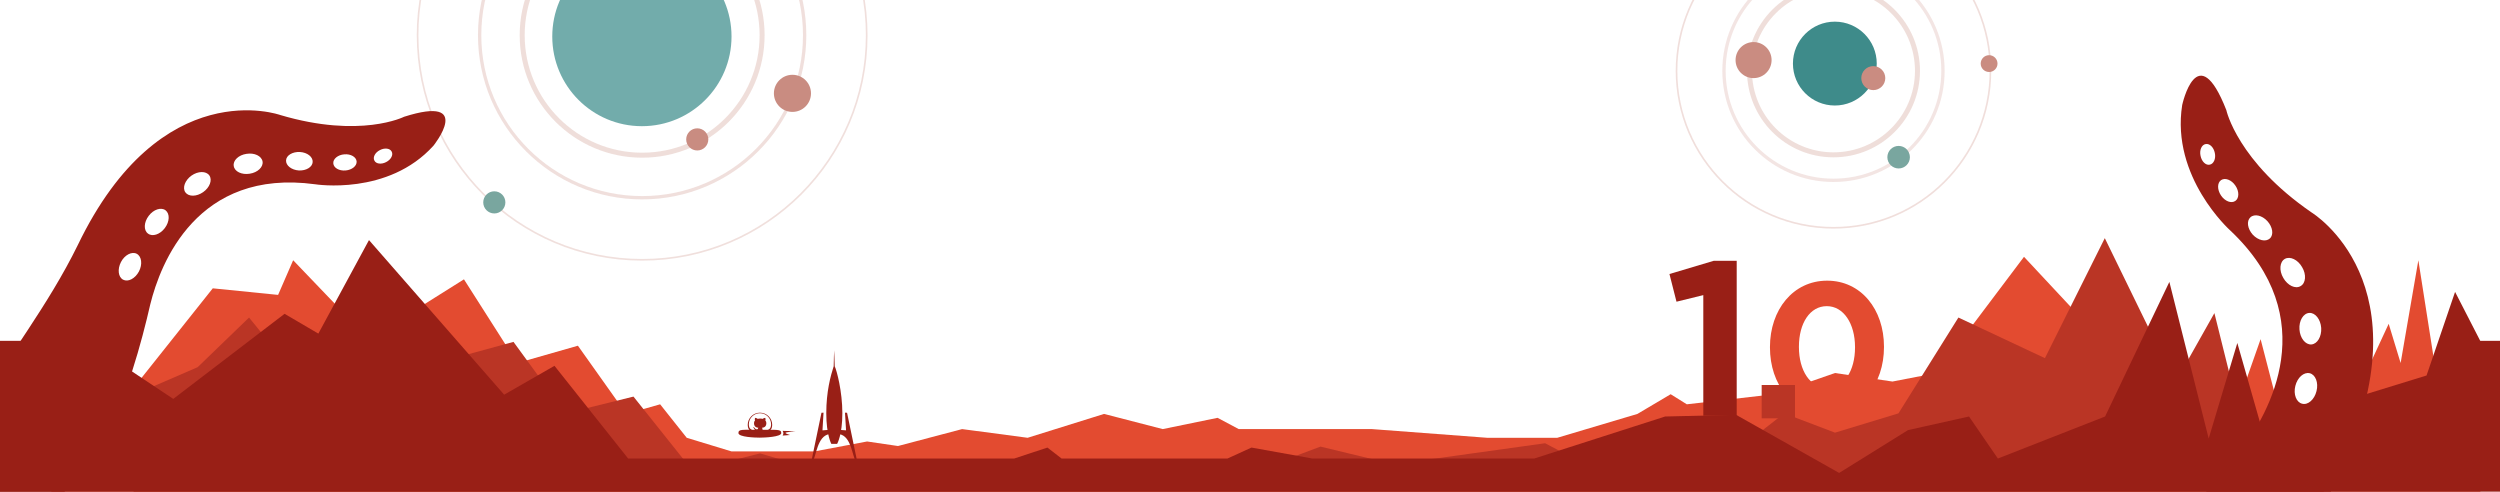 <?xml version="1.0" encoding="UTF-8" standalone="no"?>
<svg width="3000px" height="590px" viewBox="0 0 3000 590" version="1.1" xmlns="http://www.w3.org/2000/svg" xmlns:xlink="http://www.w3.org/1999/xlink">
    <defs></defs>
    <g stroke="none" stroke-width="1" fill="none" fill-rule="evenodd">
        <g transform="translate(-99, -229)">
            <g transform="translate(598.713, 0)">
                <g transform="translate(0.75, 0.522)">
                    <g transform="translate(0.628, 0.488)" stroke="#C98C81">
                        <ellipse stroke-width="2" opacity="0.28" cx="269.479" cy="270.28" rx="269.473" ry="269.473"></ellipse>
                        <ellipse stroke-width="4" opacity="0.274" cx="269.479" cy="270.28" rx="194.999" ry="194.999"></ellipse>
                        <ellipse stroke-width="6" opacity="0.292" cx="269.479" cy="270.28" rx="143.946" ry="143.946"></ellipse>
                    </g>
                    <path d="M162.254,272.285 C162.254,331.718 210.408,379.897 269.809,379.897 C329.21,379.897 377.364,331.718 377.364,272.285 C377.364,212.852 329.21,164.673 269.809,164.673 C210.408,164.673 162.254,212.852 162.254,272.285 Z" fill="#72ACAB"></path>
                    <path d="M428.215,340.495 C428.215,352.794 438.18,362.764 450.473,362.764 C462.766,362.764 472.731,352.794 472.731,340.495 C472.731,328.195 462.766,318.225 450.473,318.225 C438.18,318.225 428.215,328.195 428.215,340.495 Z" fill="#C98C81"></path>
                    <path d="M322.966,395.757 C322.966,403.097 328.913,409.047 336.249,409.047 C343.585,409.047 349.532,403.097 349.532,395.757 C349.532,388.417 343.585,382.467 336.249,382.467 C328.913,382.467 322.966,388.417 322.966,395.757 Z" fill="#C98C81"></path>
                    <path d="M79.428,471.331 C79.428,478.671 85.375,484.621 92.711,484.621 C100.047,484.621 105.994,478.671 105.994,471.331 C105.994,463.991 100.047,458.041 92.711,458.041 C85.375,458.041 79.428,463.991 79.428,471.331 Z" fill="#79A69F"></path>
                </g>
                <g transform="translate(1512, 125)">
                    <g stroke="#C98C81">
                        <ellipse stroke-width="2" opacity="0.283" cx="188.465" cy="189.004" rx="188.342" ry="188.342"></ellipse>
                        <ellipse stroke-width="4" opacity="0.226" cx="188.465" cy="189.004" rx="131.389" ry="131.389"></ellipse>
                        <ellipse stroke-width="6" opacity="0.292" cx="188.465" cy="189.004" rx="100.793" ry="100.793"></ellipse>
                    </g>
                    <path d="M139.806,180.304 C139.806,208.093 162.321,230.62 190.095,230.62 C217.869,230.62 240.384,208.093 240.384,180.304 C240.384,152.516 217.869,129.988 190.095,129.988 C162.321,129.988 139.806,152.516 139.806,180.304 Z" fill="#3E8B8A"></path>
                    <path d="M221.839,197.738 C221.839,205.692 228.283,212.14 236.233,212.14 C244.183,212.14 250.627,205.692 250.627,197.738 C250.627,189.785 244.183,183.337 236.233,183.337 C228.283,183.337 221.839,189.785 221.839,197.738 Z" fill="#CA8C81"></path>
                    <path d="M70.96,176.11 C70.96,188.055 80.638,197.738 92.576,197.738 C104.515,197.738 114.193,188.055 114.193,176.11 C114.193,164.166 104.515,154.482 92.576,154.482 C80.638,154.482 70.96,164.166 70.96,176.11 Z" fill="#CA8C81"></path>
                    <path d="M365.127,180.304 C365.127,185.875 369.64,190.391 375.209,190.391 C380.777,190.391 385.291,185.875 385.291,180.304 C385.291,174.733 380.777,170.217 375.209,170.217 C369.64,170.217 365.127,174.733 365.127,180.304 Z" fill="#CA8C81"></path>
                    <path d="M253.118,292.627 C253.118,300.1 259.172,306.157 266.641,306.157 C274.109,306.157 280.164,300.1 280.164,292.627 C280.164,285.155 274.109,279.097 266.641,279.097 C259.172,279.097 253.118,285.155 253.118,292.627 Z" fill="#79A69F"></path>
                </g>
            </g>
            <g transform="translate(0, 206.5)">
                <g transform="translate(122, 330)" fill="#E34B30">
                    <path d="M232.328,38.488 L310.723,46.367 L328.781,4.797 L419.531,99.477 L533.754,27.699 L597.77,128.125 L670.492,107.355 L728.605,189.203 L769.152,177.66 L801.078,217.84 L854.773,234.184 L954.414,234.184 L1017.492,222.27 L1054.578,227.719 L1131.523,207.406 L1210.148,217.84 L1301.863,189.203 L1372.297,207.406 L1438.051,193.891 L1463.496,207.406 L1623.398,207.406 L1761.637,217.84 L1845.711,217.84 L1941.91,189.203 L1981.805,165.562 L2001.184,177.66 L2105.871,165.562 L2178.973,140.125 L2247.953,150.348 L2300.754,140.125 L2405.801,0.68 L2575.543,182.527 L2660.543,182.527 L2689.73,99.477 L2720.398,217.84 L2772.352,234.184 L2843.426,81.074 L2857.746,128.125 L2879.027,4.797 L2904.246,165.562 L2918.566,81.074 L2961.816,330.445 L0.09,330.445 L232.328,38.488 Z"></path>
                    <path d="M2169.148,188.582 C2210.288,188.582 2237.788,153.602 2237.788,108.942 L2237.788,108.502 C2237.788,63.842 2210.288,29.302 2169.588,29.302 C2128.668,29.302 2100.948,64.282 2100.948,108.942 L2100.948,109.382 C2100.948,154.042 2128.008,188.582 2169.148,188.582 L2169.148,188.582 Z M2169.588,158.002 C2149.128,158.002 2135.708,137.102 2135.708,108.942 L2135.708,108.502 C2135.708,80.342 2148.908,59.882 2169.148,59.882 C2189.388,59.882 2203.028,81.002 2203.028,108.942 L2203.028,109.382 C2203.028,137.322 2190.048,158.002 2169.588,158.002 L2169.588,158.002 Z"></path>
                </g>
                <g transform="translate(208, 308)" fill="#BA3525">
                    <path d="M0.398,210.528 L128.234,155.067 L189.867,95.543 L266.863,190.41 L507.182,124.746 L569.797,210.528 L651.156,190.41 L721.826,279.016 L803.061,258.575 L872.268,279.016 L921.266,279.016 L1074.988,279.016 L1290.156,279.016 L1418.992,271.691 L1475.562,250.406 L1563.605,271.691 L1745.137,246.375 L1820.268,286.117 L2002.303,233.692 L2032.023,210.528 L2092.986,233.692 L2169.158,210.528 L2241.09,95.543 L2344.902,144.293 L2416.76,0.27 L2501.32,173.594 L2548.277,90.227 L2583.969,233.692 L2851.934,430.973 L86.203,368.309 L0.398,210.528 Z"></path>
                    <path d="M2005,216.5 L2045,216.5 L2045,176.5 L2005,176.5 L2005,216.5 Z"></path>
                </g>
                <g fill="#991F16">
                    <g transform="translate(50, 431.5)">
                        <rect x="0" y="0" width="185" height="180"></rect>
                        <rect x="2982" y="0" width="185" height="180"></rect>
                    </g>
                    <path d="M53.391,578.969 L189.098,422.832 L306.924,501.18 L440.484,399.066 L481.02,422.832 L541.781,310.609 L703.992,496.109 L764.367,461.477 L852.777,572.734 L1316.035,572.734 L1355.922,559.582 L1372.906,572.734 L1571.953,572.734 L1600.764,559.582 L1673.859,572.734 L1940.074,572.734 L2097.195,522.297 L2182.336,520.297 L2305.984,590.016 L2388.609,538.617 L2461.812,522.297 L2496.445,572.734 L2625.105,522.297 L2702.246,360.77 L2749.42,548.721 L2783.793,434.062 L2812.395,534.227 L3010.852,473.098 L3045.094,372.777 L3186.023,647.059 L1531.461,735.531 L60.559,689.539 L53.391,578.969 Z"></path>
                    <path d="M665.086,371.066 C688.199,487.094 528.389,449.723 368.492,483.42 C143.488,532.345 96.01,387.995 96.01,387.995 C59.219,294.525 6.21,269.654 6.21,269.654 C-67.171,219.457 11.741,220.488 11.741,220.488 C92.956,226.193 135.72,303.846 135.72,303.846 C207.855,427.477 324.924,391.731 371.076,371.066 C452.638,332.897 641.973,255.037 665.086,371.066 Z M367.844,414.99 C369.003,421.528 362.277,428.254 352.666,430.047 C343.217,431.786 334.468,427.728 333.269,421.245 C332.096,414.532 338.944,407.805 348.379,406.067 C357.99,404.395 366.617,408.331 367.844,414.99 Z M305.851,425.531 C306.081,432.244 298.262,437.811 288.584,437.932 C278.852,438.161 270.98,432.716 270.872,426.111 C270.872,419.33 278.515,413.831 288.247,413.656 C297.912,413.467 305.851,418.872 305.851,425.531 Z M239.236,420.665 C237.254,427.027 228.115,429.925 218.895,427.216 C209.688,424.426 203.663,416.958 205.523,410.528 C207.437,404.099 216.63,401.093 225.918,403.977 C235.111,406.754 241.15,414.168 239.236,420.665 Z M178.578,394.366 C174.116,399.286 164.613,397.952 157.657,391.239 C150.54,384.688 148.559,375.36 153.034,370.44 C157.549,365.52 167.106,366.895 174.116,373.567 C181.179,380.118 183.336,389.487 178.578,394.366 Z M134.607,349.062 C129.62,352.539 121.465,349.291 116.423,342.052 C111.436,334.814 111.436,326.119 116.531,322.642 C121.586,319.164 129.62,322.305 134.729,329.476 C139.703,336.836 139.703,345.516 134.607,349.062 Z M102.513,302.193 C98.63,305.779 91.041,304.107 85.892,298.419 C80.568,292.744 79.57,285.155 83.506,281.502 C87.51,277.917 94.87,279.602 100.208,285.276 C105.532,291.019 106.57,298.54 102.513,302.193 Z M55.59,267.901 C49.686,265.232 46.37,259.719 48.284,255.662 C50.037,251.51 56.412,250.351 62.303,253.128 C68.221,255.783 71.59,261.35 69.542,265.408 C67.749,269.465 61.386,270.678 55.59,267.901 Z" transform="translate(321.148, 357.014) rotate(128) translate(-321.148, -357.014) "></path>
                    <path d="M3156.529,521.546 C3181.431,646.555 3009.251,606.291 2836.978,642.596 C2594.56,695.307 2543.407,539.785 2543.407,539.785 C2503.769,439.08 2446.657,412.284 2446.657,412.284 C2367.597,358.202 2452.616,359.313 2452.616,359.313 C2540.117,365.46 2586.191,449.123 2586.191,449.123 C2663.909,582.323 2790.039,543.811 2839.763,521.546 C2916.758,473.313 3131.627,396.537 3156.529,521.546 Z M2836.28,568.869 C2837.529,575.913 2830.283,583.16 2819.928,585.091 C2809.747,586.965 2800.322,582.594 2799.029,575.608 C2797.766,568.376 2805.144,561.129 2815.31,559.255 C2825.664,557.455 2834.959,561.695 2836.28,568.869 Z M2769.49,580.226 C2769.737,587.459 2761.314,593.457 2750.886,593.587 C2740.401,593.834 2731.919,587.967 2731.803,580.851 C2731.803,573.546 2740.038,567.621 2750.523,567.432 C2760.936,567.228 2769.49,573.052 2769.49,580.226 Z M2697.718,574.984 C2695.583,581.838 2685.737,584.961 2675.803,582.042 C2665.884,579.035 2659.392,570.99 2661.397,564.062 C2663.459,557.135 2673.363,553.896 2683.37,557.004 C2693.274,559.996 2699.78,567.984 2697.718,574.984 Z M2632.365,546.65 C2627.558,551.95 2617.32,550.513 2609.826,543.28 C2602.158,536.222 2600.023,526.172 2604.845,520.872 C2609.71,515.571 2620.006,517.052 2627.558,524.241 C2635.168,531.299 2637.492,541.392 2632.365,546.65 Z M2584.992,497.838 C2579.619,501.585 2570.832,498.085 2565.401,490.286 C2560.027,482.488 2560.027,473.12 2565.517,469.374 C2570.963,465.627 2579.619,469.011 2585.123,476.737 C2590.482,484.666 2590.482,494.019 2584.992,497.838 Z M2550.413,447.342 C2546.231,451.206 2538.054,449.405 2532.506,443.276 C2526.77,437.162 2525.695,428.986 2529.936,425.05 C2534.249,421.187 2542.179,423.002 2547.93,429.116 C2553.666,435.303 2554.784,443.407 2550.413,447.342 Z M2514.89,407.71 C2512.959,412.081 2506.104,413.388 2499.859,410.396 C2493.498,407.521 2489.926,401.581 2491.988,397.21 C2493.876,392.737 2500.745,391.488 2507.091,394.479 C2513.467,397.34 2517.098,403.338 2514.89,407.71 Z" transform="translate(2785.97, 506.406) scale(1, -1) rotate(-103) translate(-2785.97, -506.406) "></path>
                    <path d="M2142.961,521.416 L2183.045,521.416 L2183.045,335.5 L2155.356,335.5 L2102.35,351.323 L2110.789,384.55 L2142.961,376.639 L2142.961,521.416 Z"></path>
                </g>
            </g>
            <g transform="translate(1072.757, 649.287)" fill="#991F16">
                <path d="M27.213,0.054 C27.213,0.054 27.894,14.424 27.894,19.221 C30.304,24.206 37.063,49.301 37.063,75.546 C37.063,101.791 30.798,112.334 30.798,112.334 L23.835,112.334 C23.835,112.334 17.787,101.511 17.787,75.546 C17.787,49.581 22.963,30.754 26.662,19.221 C26.662,14.348 27.213,0.054 27.213,0.054 Z"></path>
                <path d="M14.482,74.925 L13.215,96.147 L27.535,95.032 C27.535,95.032 27.387,97.591 27.387,100.719 C9.188,97.591 6.918,119.669 2.688,131.197 L0.178,131.88 L12.007,75.001 L14.482,74.925 Z"></path>
                <path d="M41.487,74.925 L40.22,96.147 L54.541,95.032 C54.541,95.032 54.392,97.591 54.392,100.719 C36.194,97.591 33.924,119.669 29.694,131.197 L27.183,131.88 L39.013,75.001 L41.487,74.925 Z" transform="translate(40.862, 103.403) scale(-1, 1) translate(-40.862, -103.403) "></path>
            </g>
            <g transform="translate(985.109, 724)" fill="#991F16">
                <path d="M67.411,24.866 C67.411,23.311 68.344,22.027 68.344,22.027 L53.016,22.484 C53.016,22.484 64.918,23.519 64.918,24.45 C64.918,25.411 59.417,27.018 59.417,27.018 L68.344,27.704 C68.344,27.704 67.411,26.421 67.411,24.866 Z" transform="translate(60.68, 24.866) scale(-1, 1) translate(-60.68, -24.866) "></path>
                <path d="M25.715,30.056 C46.414,30.056 51.429,30.961 51.429,26.242 C51.429,21.523 31.064,20.705 25.715,20.705 C20.366,20.705 1.63285706e-15,21.262 0,26.242 C1.61520821e-15,31.221 5.016,30.056 25.715,30.056 Z" transform="translate(25.715, 25.44) scale(1, -1) translate(-25.715, -25.44) "></path>
                <path d="M23.227,24.496 C23.227,24.079 23.217,22.516 23.212,21.547 C19.985,22.248 19.304,20.178 19.304,20.178 C18.776,18.837 18.016,18.481 18.016,18.481 C16.963,17.761 18.095,17.775 18.095,17.775 C19.26,17.857 19.873,18.971 19.873,18.971 C20.908,20.744 22.587,20.231 23.249,19.935 C23.353,19.186 23.653,18.674 23.985,18.384 C21.409,18.091 18.7,17.096 18.7,12.651 C18.7,11.385 19.153,10.35 19.895,9.538 C19.775,9.246 19.378,8.066 20.008,6.468 C20.008,6.468 20.982,6.156 23.199,7.657 C24.124,7.4 25.116,7.271 26.102,7.267 C27.088,7.271 28.081,7.4 29.008,7.657 C31.222,6.156 32.194,6.468 32.194,6.468 C32.826,8.066 32.429,9.246 32.308,9.538 C33.052,10.35 33.502,11.385 33.502,12.651 C33.502,17.107 30.789,18.088 28.206,18.375 C28.622,18.735 28.992,19.441 28.992,20.523 C28.992,22.075 28.976,24.249 28.976,24.496 C28.318,24.678 27.289,24.855 26.102,24.857 C24.915,24.855 23.963,24.69 23.227,24.496 Z"></path>
                <path d="M25.84,24.259 C30.62,24.259 33.68,23.878 36.044,22.758 C39.004,21.356 40.535,18.818 40.535,14.908 C40.535,6.793 33.956,0.214 25.84,0.214 C17.725,0.214 11.146,6.793 11.146,14.908 C11.146,18.818 12.677,21.356 15.636,22.758 C18.001,23.878 21.061,24.259 25.84,24.259 L25.84,24.259 Z M25.84,22.255 C16.266,22.255 12.482,20.463 12.482,14.24 C12.482,6.863 18.463,0.882 25.84,0.882 C33.218,0.882 39.199,6.863 39.199,14.24 C39.199,20.463 35.414,22.255 25.84,22.255 L25.84,22.255 Z"></path>
            </g>
        </g>
    </g>
</svg>